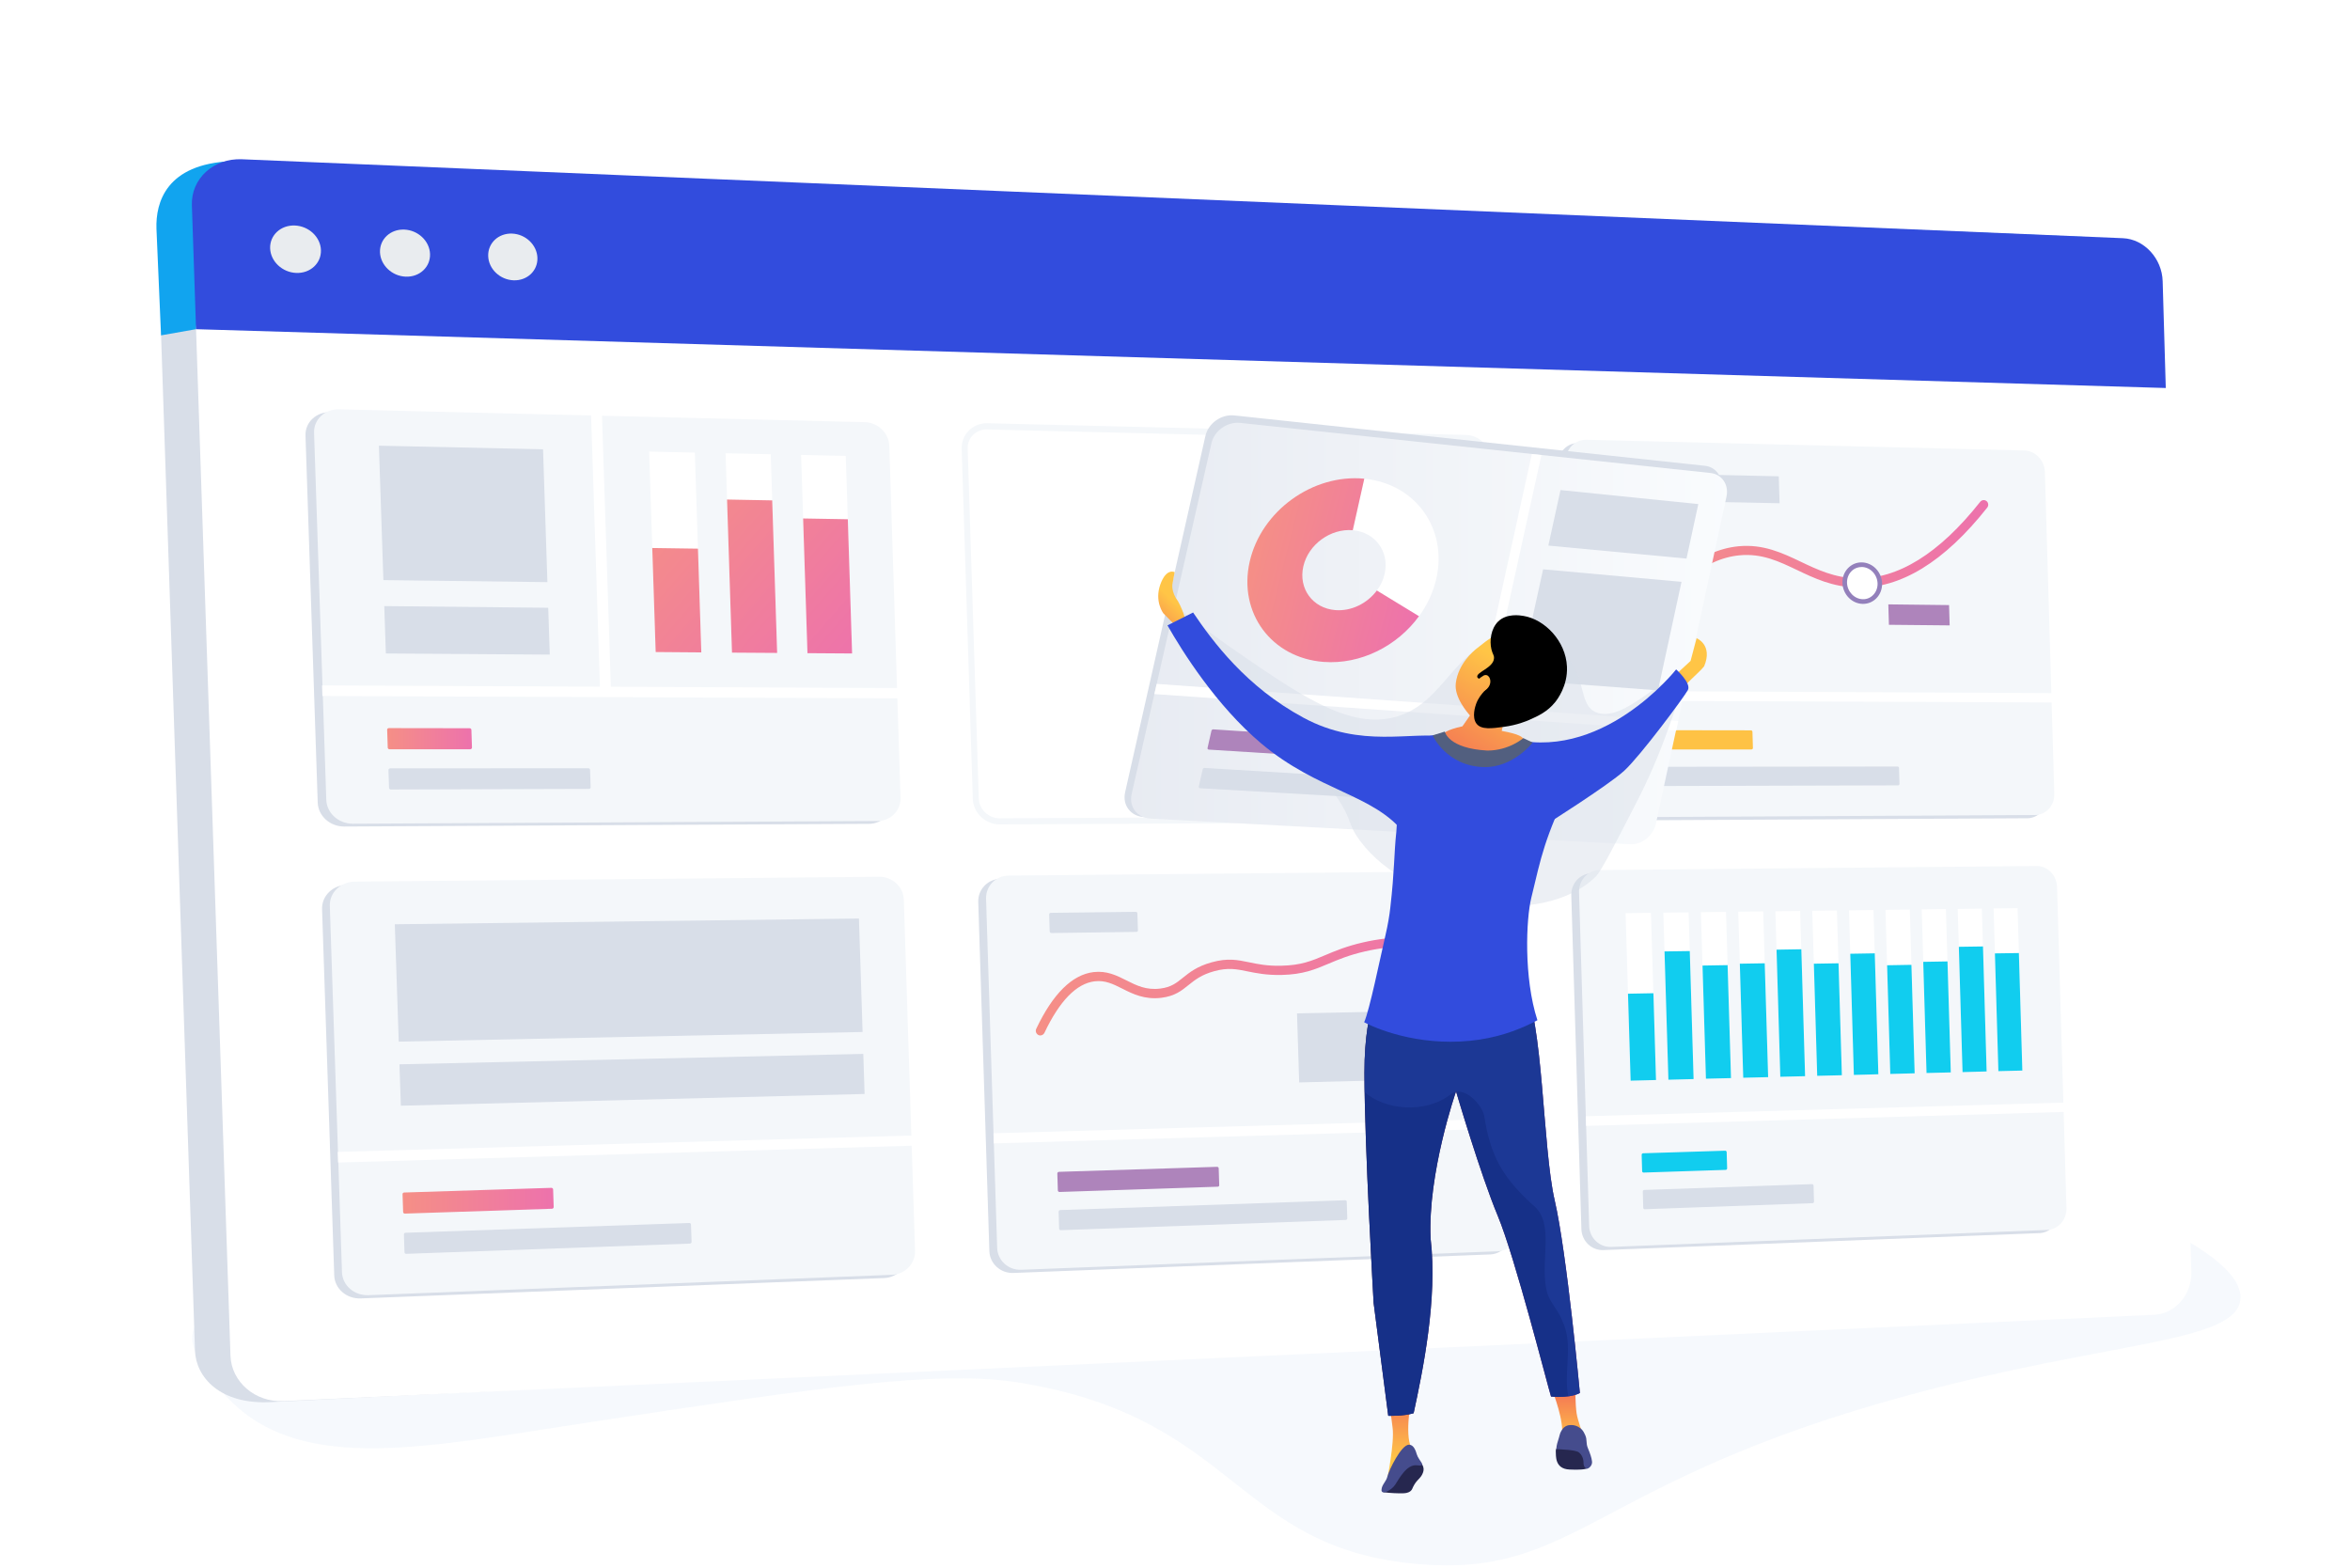 <svg width="601" height="401" viewBox="0 0 601 401" fill="none" xmlns="http://www.w3.org/2000/svg">
<path opacity="0.32" d="M524.418 301.773C548.231 310.535 574.162 322.238 572.96 332.41C571.653 343.53 539.082 342.979 488.211 356.765C407.188 378.701 403.371 403.485 362.627 399.977C315.723 395.933 316.594 362.724 260.931 353.625C240.003 350.209 210 354.743 149.98 363.842C109.536 369.969 77.911 376.939 59.071 358.343C58.139 357.424 48.659 348.08 49.185 341.554C50.778 321.84 145.878 303.06 524.418 301.773Z" fill="#E3ECF7"/>
<g filter="url(#filter0_d_1272_46020)">
<path d="M369.491 201.883L247.332 202.512C244.027 202.527 241.278 199.907 241.173 196.675L238.333 107.233C238.228 103.986 240.827 101.412 244.132 101.489L366.516 104.476C369.581 104.553 372.135 107.141 372.24 110.266L374.87 196.216C374.945 199.325 372.541 201.868 369.491 201.883Z" fill="#D8DEE8"/>
<path d="M371.671 201.164L249.512 201.792C246.207 201.807 243.458 199.188 243.352 195.956L240.513 106.514C240.408 103.266 243.007 100.693 246.312 100.769L368.696 103.756C371.761 103.833 374.315 106.422 374.42 109.546L377.049 195.496C377.124 198.606 374.736 201.148 371.671 201.164Z" fill="#F4F7FA"/>
<path d="M377.111 168.644L242.438 168.016L242.513 170.604L377.186 171.141L377.111 168.644Z" fill="white"/>
<path d="M321.357 101.964L323.476 170.19L326 170.206L323.881 102.025L321.357 101.964Z" fill="white"/>
<path d="M307.036 183.64L259.396 183.624C259.17 183.624 258.99 183.44 258.975 183.226L258.84 178.86C258.84 178.646 259.005 178.462 259.23 178.462L306.871 178.538C307.081 178.538 307.262 178.707 307.277 178.937L307.412 183.241C307.427 183.456 307.247 183.64 307.036 183.64Z" fill="#AE84BB"/>
<path d="M320.032 193.274L259.696 193.443C259.471 193.443 259.291 193.259 259.276 193.045L259.141 188.679C259.141 188.465 259.306 188.281 259.531 188.281L319.867 188.204C320.077 188.204 320.257 188.373 320.273 188.587L320.408 192.876C320.423 193.106 320.257 193.274 320.032 193.274Z" fill="#D8DEE8"/>
<path d="M367.973 126.458L331.48 125.814L331.029 111.277L367.522 112.074L367.973 126.458Z" fill="#D8DEE8"/>
<path d="M369.026 161.076L332.564 160.816L331.662 132.018L368.155 132.584L369.026 161.076Z" fill="#D8DEE8"/>
<path d="M281.153 125.707C286.877 125.799 291.655 130.501 291.835 136.169C291.88 137.762 291.55 139.263 290.949 140.596L303.193 146.371C304.545 143.338 305.252 139.952 305.146 136.368C304.741 123.424 293.833 112.656 280.748 112.38C280.718 112.38 280.688 112.38 280.643 112.38L281.063 125.722C281.093 125.707 281.123 125.707 281.153 125.707Z" fill="white"/>
<path d="M290.947 140.58C289.385 144.012 285.914 146.355 281.798 146.309C276.059 146.248 271.236 141.561 271.056 135.847C270.876 130.18 275.368 125.645 281.047 125.691L280.626 112.349C267.48 112.12 257.069 122.551 257.474 135.648C257.895 148.776 269.028 159.529 282.204 159.621C291.669 159.682 299.646 154.229 303.177 146.325L290.947 140.58Z" fill="url(#paint0_linear_1272_46020)"/>
<path d="M538.345 316.233C538.51 321.962 534.288 326.849 528.925 327.094L61.624 350.546C48.178 351.388 42.093 344.066 41.868 337.418L33.199 77.792L34.867 53.774C34.642 47.08 37.631 34.488 44.798 34.795L521.052 54.708C526.431 54.938 530.953 59.824 531.118 65.584L538.345 316.233Z" fill="#D8DEE8"/>
<path d="M531.915 92.591L531.134 65.569C530.968 59.81 526.446 54.923 527.062 52.672L51.183 33.218C34.476 33.922 31.787 43.803 32.013 50.496L33.184 77.763L42.123 76.185L531.915 92.591Z" fill="#11A4EF"/>
<path d="M552.422 317.244C552.588 323.035 548.321 327.982 542.927 328.227L64.494 350.316C57.283 350.653 51.168 345.414 50.943 338.69L42.139 76.2L44.708 45.502C44.482 38.747 47.412 35.101 54.669 35.407L534.92 52.931C540.343 53.161 544.911 58.109 545.076 63.93L552.422 317.244Z" fill="white"/>
<path d="M545.886 91.226L545.09 63.914C544.924 58.093 540.357 53.145 534.934 52.916L53.871 32.727C46.615 32.42 40.846 37.705 41.071 44.46L42.138 76.184L545.886 91.226Z" fill="#324CDD"/>
<path d="M74.079 55.964C74.184 59.303 71.374 61.923 67.799 61.8C64.208 61.678 61.203 58.859 61.083 55.505C60.978 52.15 63.802 49.53 67.393 49.668C70.984 49.806 73.973 52.625 74.079 55.964Z" fill="#E9ECEF"/>
<path d="M101.979 56.96C102.084 60.284 99.32 62.873 95.789 62.751C92.258 62.628 89.299 59.825 89.179 56.501C89.073 53.161 91.853 50.572 95.383 50.71C98.929 50.848 101.874 53.651 101.979 56.96Z" fill="#E9ECEF"/>
<path d="M129.442 57.94C129.548 61.233 126.828 63.806 123.358 63.684C119.872 63.561 116.958 60.789 116.853 57.48C116.747 54.171 119.482 51.598 122.967 51.736C126.438 51.874 129.337 54.646 129.442 57.94Z" fill="#E9ECEF"/>
<path d="M247.681 202.833C243.985 202.833 240.89 199.876 240.785 196.231L237.945 106.789C237.885 105.042 238.516 103.403 239.718 102.163C240.965 100.876 242.723 100.187 244.541 100.233L366.925 103.22C370.38 103.312 373.295 106.237 373.4 109.776L376.029 195.725C376.074 197.441 375.473 199.065 374.316 200.29C373.16 201.515 371.582 202.189 369.899 202.205L247.741 202.833C247.696 202.833 247.696 202.833 247.681 202.833ZM244.36 101.81C242.993 101.81 241.731 102.331 240.8 103.281C239.898 104.2 239.433 105.425 239.478 106.743L242.317 196.185C242.407 198.988 244.811 201.27 247.681 201.27C247.696 201.27 247.696 201.27 247.711 201.27L369.869 200.642C371.146 200.642 372.318 200.121 373.19 199.218C374.061 198.299 374.512 197.088 374.467 195.786L371.838 109.837C371.747 107.126 369.524 104.874 366.865 104.813L244.481 101.826C244.451 101.81 244.406 101.81 244.36 101.81Z" fill="#F4F7FA"/>
<path d="M510.478 201.256L398.716 201.838C395.696 201.853 393.187 199.356 393.082 196.246L390.483 110.772C390.393 107.662 392.767 105.211 395.786 105.288L507.744 108.03C510.553 108.091 512.897 110.573 512.987 113.56L515.391 195.833C515.481 198.805 513.288 201.24 510.478 201.256Z" fill="#D8DEE8"/>
<path d="M512.461 200.428L400.698 201.01C397.679 201.026 395.17 198.529 395.064 195.419L392.465 109.945C392.375 106.835 394.749 104.384 397.769 104.461L509.726 107.203C512.536 107.264 514.879 109.745 514.97 112.732L517.373 195.006C517.464 197.993 515.27 200.413 512.461 200.428Z" fill="#F4F7FA"/>
<path d="M394.24 168.674L394.315 171.155L517.751 171.646L517.676 169.256L394.24 168.674Z" fill="white"/>
<path d="M439.94 183.655H409.066C408.856 183.655 408.69 183.487 408.69 183.272L408.57 179.106C408.57 178.891 408.721 178.723 408.931 178.723L439.805 178.769C440 178.769 440.165 178.937 440.18 179.152L440.301 183.287C440.301 183.487 440.135 183.655 439.94 183.655Z" fill="#FEC245"/>
<path d="M477.425 192.846L409.367 193.029C409.157 193.029 408.991 192.861 408.991 192.646L408.871 188.48C408.871 188.266 409.021 188.097 409.232 188.097L477.305 188.021C477.5 188.021 477.665 188.189 477.665 188.388L477.785 192.478C477.77 192.677 477.62 192.846 477.425 192.846Z" fill="#D8DEE8"/>
<path d="M410.642 156.236C410.447 156.236 410.251 156.19 410.071 156.083C409.515 155.761 409.32 155.041 409.635 154.475C417.583 140.305 426.672 132.646 436.648 131.696C442.958 131.099 447.826 133.412 452.528 135.649C456.765 137.671 461.152 139.754 466.831 139.907C477.287 140.167 487.924 133.611 498.426 120.33C498.832 119.825 499.553 119.748 500.049 120.147C500.544 120.56 500.619 121.295 500.229 121.801C489.261 135.679 478.024 142.572 466.786 142.251C460.626 142.082 456.029 139.892 451.567 137.762C446.939 135.557 442.582 133.473 436.888 134.009C427.709 134.883 419.22 142.143 411.664 155.608C411.438 156.022 411.047 156.236 410.642 156.236Z" fill="url(#paint1_linear_1272_46020)"/>
<path d="M472.751 141.18C472.826 143.784 470.888 145.867 468.409 145.837C465.93 145.806 463.857 143.677 463.781 141.057C463.706 138.453 465.659 136.37 468.138 136.401C470.602 136.447 472.675 138.591 472.751 141.18Z" fill="white"/>
<path d="M468.468 146.433C468.452 146.433 468.422 146.433 468.407 146.433C465.613 146.402 463.284 143.997 463.194 141.087C463.149 139.632 463.66 138.284 464.621 137.288C465.538 136.338 466.755 135.817 468.062 135.817C468.092 135.817 468.107 135.817 468.137 135.817C470.916 135.863 473.245 138.253 473.335 141.163C473.38 142.619 472.869 143.967 471.908 144.962C470.991 145.912 469.775 146.433 468.468 146.433ZM468.062 137.012C467.07 137.012 466.139 137.41 465.463 138.115C464.727 138.881 464.336 139.923 464.366 141.041C464.441 143.323 466.259 145.207 468.422 145.238C469.429 145.269 470.376 144.855 471.082 144.12C471.818 143.354 472.208 142.312 472.178 141.194C472.103 138.912 470.3 137.027 468.137 136.997C468.107 137.012 468.077 137.012 468.062 137.012Z" fill="#9380BB"/>
<path d="M447.12 120.698L407.667 119.917L407.457 112.947L446.91 113.805L447.12 120.698Z" fill="#D8DEE8"/>
<path d="M490.615 151.932L475.08 151.779L474.93 146.556L490.464 146.739L490.615 151.932Z" fill="#AE84BB"/>
<path d="M218.145 318.837L84.238 324.045C80.617 324.183 77.582 321.548 77.477 318.147L74.367 224.508C74.247 221.107 77.116 218.32 80.737 218.289L214.9 217.048C218.25 217.017 221.059 219.637 221.165 222.9L224.034 312.709C224.124 315.957 221.495 318.699 218.145 318.837Z" fill="#D8DEE8"/>
<path d="M220.127 318.009L86.22 323.218C82.599 323.355 79.564 320.721 79.459 317.32L76.349 223.681C76.229 220.28 79.099 217.492 82.719 217.462L216.882 216.221C220.232 216.19 223.042 218.81 223.147 222.072L226.017 311.882C226.107 315.13 223.478 317.887 220.127 318.009Z" fill="#F4F7FA"/>
<path d="M225.973 282.364L78.379 286.577L78.469 289.303L226.063 284.968L225.973 282.364Z" fill="white"/>
<path d="M212.603 255.91L93.975 258.376L92.969 228.368L211.672 226.897L212.603 255.91Z" fill="#D8DEE8"/>
<path d="M213.115 271.763L94.517 274.766L94.156 264.181L212.784 261.516L213.115 271.763Z" fill="#D8DEE8"/>
<path d="M133.171 301.114L95.551 302.354C95.311 302.37 95.1 302.186 95.1 301.956L94.95 297.391C94.935 297.162 95.13 296.962 95.386 296.962L133.005 295.768C133.246 295.768 133.441 295.936 133.456 296.166L133.606 300.685C133.591 300.914 133.411 301.114 133.171 301.114Z" fill="url(#paint2_linear_1272_46020)"/>
<path d="M168.434 310.028L95.899 312.647C95.658 312.663 95.448 312.479 95.448 312.249L95.298 307.684C95.283 307.455 95.478 307.256 95.733 307.256L168.283 304.759C168.524 304.743 168.719 304.927 168.719 305.157L168.869 309.63C168.854 309.829 168.674 310.013 168.434 310.028Z" fill="#D8DEE8"/>
<path d="M220.111 196.736C220.217 199.999 217.587 202.664 214.222 202.68L80.029 203.369C76.394 203.384 73.359 200.642 73.254 197.242L70.129 103.403C70.008 99.987 72.878 97.307 76.514 97.399L210.962 100.677C214.327 100.753 217.137 103.48 217.242 106.743L220.111 196.736Z" fill="#D8DEE8"/>
<path d="M222.305 196.017C222.41 199.279 219.781 201.945 216.415 201.96L82.223 202.649C78.587 202.665 75.552 199.923 75.447 196.522L72.322 102.684C72.202 99.268 75.071 96.587 78.707 96.679L213.155 99.957C216.521 100.034 219.33 102.76 219.435 106.023L222.305 196.017Z" fill="#F4F7FA"/>
<path d="M222.29 167.97L74.365 167.28L74.455 169.992L222.365 170.589L222.29 167.97Z" fill="white"/>
<path d="M143.145 97.583L145.488 169.455L148.283 169.471L145.939 97.644L143.145 97.583Z" fill="white"/>
<path d="M131.995 140.871L90.048 140.35L88.906 105.977L130.883 106.896L131.995 140.871Z" fill="#D8DEE8"/>
<path d="M132.597 159.406L90.681 159.115L90.275 146.998L132.207 147.427L132.597 159.406Z" fill="#D8DEE8"/>
<path d="M112.256 183.608H91.614C91.373 183.608 91.163 183.425 91.163 183.195L91.013 178.615C90.998 178.385 91.193 178.201 91.448 178.201L112.106 178.232C112.346 178.232 112.557 178.416 112.557 178.645L112.707 183.195C112.692 183.425 112.497 183.608 112.256 183.608Z" fill="url(#paint3_linear_1272_46020)"/>
<path d="M142.636 193.749L91.945 193.902C91.705 193.902 91.495 193.718 91.495 193.488L91.345 188.908C91.329 188.678 91.525 188.494 91.78 188.494L142.471 188.464C142.711 188.464 142.906 188.648 142.906 188.877L143.057 193.35C143.057 193.565 142.876 193.749 142.636 193.749Z" fill="#D8DEE8"/>
<path d="M171.357 158.84L159.683 158.748L158.016 107.479L169.704 107.739L171.357 158.84Z" fill="white"/>
<path d="M190.751 158.979L179.198 158.902L177.561 107.908L189.114 108.169L190.751 158.979Z" fill="white"/>
<path d="M209.922 159.115L198.503 159.039L196.881 108.336L208.299 108.581L209.922 159.115Z" fill="white"/>
<path d="M171.357 158.84L159.684 158.748L158.812 132.141L170.501 132.309L171.357 158.84Z" fill="url(#paint4_linear_1272_46020)"/>
<path d="M190.753 158.978L179.199 158.901L177.938 119.748L189.491 119.963L190.753 158.978Z" fill="url(#paint5_linear_1272_46020)"/>
<path d="M209.922 159.116L198.504 159.039L197.393 124.589L208.826 124.788L209.922 159.116Z" fill="url(#paint6_linear_1272_46020)"/>
<path d="M513.588 307.348L402.051 311.683C399.046 311.806 396.522 309.386 396.432 306.291L393.848 220.985C393.758 217.891 396.117 215.348 399.137 215.317L510.869 214.276C513.678 214.245 516.007 216.65 516.097 219.622L518.501 301.742C518.576 304.744 516.382 307.241 513.588 307.348Z" fill="#D8DEE8"/>
<path d="M515.57 306.537L404.034 310.872C401.029 310.994 398.505 308.574 398.415 305.48L395.831 220.173C395.74 217.079 398.099 214.536 401.119 214.506L512.851 213.464C515.661 213.434 517.989 215.838 518.079 218.81L520.483 300.93C520.573 303.917 518.38 306.414 515.57 306.537Z" fill="#F4F7FA"/>
<path d="M397.559 277.463L397.634 279.929L520.829 276.329L520.754 273.939L397.559 277.463Z" fill="white"/>
<path d="M433.347 291.173L412.343 291.862C412.133 291.862 411.968 291.709 411.968 291.495L411.848 287.328C411.848 287.114 411.998 286.945 412.208 286.93L433.212 286.271C433.407 286.271 433.587 286.425 433.587 286.639L433.707 290.775C433.707 290.989 433.542 291.173 433.347 291.173Z" fill="#11CDEF"/>
<path d="M455.567 299.69L412.629 301.237C412.418 301.237 412.253 301.084 412.253 300.869L412.133 296.703C412.133 296.488 412.283 296.32 412.493 296.304L455.431 294.818C455.627 294.818 455.792 294.972 455.807 295.186L455.927 299.291C455.927 299.506 455.762 299.674 455.567 299.69Z" fill="#D8DEE8"/>
<path d="M415.513 268.196L409.023 268.365L407.73 225.52L414.221 225.443L415.513 268.196Z" fill="white"/>
<path d="M425.128 267.95L418.683 268.119L417.391 225.397L423.851 225.32L425.128 267.95Z" fill="white"/>
<path d="M434.699 267.706L428.284 267.859L426.992 225.275L433.422 225.198L434.699 267.706Z" fill="white"/>
<path d="M444.194 267.46L437.824 267.613L436.547 225.152L442.932 225.075L444.194 267.46Z" fill="white"/>
<path d="M453.643 267.216L447.303 267.369L446.041 225.045L452.381 224.953L453.643 267.216Z" fill="white"/>
<path d="M463.047 266.971L456.737 267.124L455.475 224.923L461.785 224.831L463.047 266.971Z" fill="white"/>
<path d="M472.377 266.726L466.112 266.894L464.865 224.8L471.13 224.724L472.377 266.726Z" fill="white"/>
<path d="M481.664 266.481L475.429 266.65L474.197 224.678L480.432 224.602L481.664 266.481Z" fill="white"/>
<path d="M490.904 266.251L484.699 266.404L483.467 224.555L489.657 224.479L490.904 266.251Z" fill="white"/>
<path d="M500.066 266.005L493.906 266.174L492.674 224.448L498.849 224.371L500.066 266.005Z" fill="white"/>
<path d="M509.2 265.775L503.07 265.929L501.854 224.325L507.983 224.248L509.2 265.775Z" fill="white"/>
<path d="M415.514 268.195L409.024 268.364L408.348 246.122L414.853 245.999L415.514 268.195Z" fill="#11CDEF"/>
<path d="M425.128 267.951L418.683 268.119L417.691 235.308L424.152 235.216L425.128 267.951Z" fill="#11CDEF"/>
<path d="M434.697 267.705L428.282 267.859L427.41 238.923L433.825 238.815L434.697 267.705Z" fill="#11CDEF"/>
<path d="M444.193 267.46L437.823 267.614L436.951 238.448L443.321 238.341L444.193 267.46Z" fill="#11CDEF"/>
<path d="M453.643 267.215L447.303 267.368L446.342 234.863L452.682 234.756L453.643 267.215Z" fill="#11CDEF"/>
<path d="M463.049 266.97L456.739 267.123L455.883 238.448L462.193 238.341L463.049 266.97Z" fill="#11CDEF"/>
<path d="M472.379 266.725L466.114 266.893L465.197 235.905L471.462 235.798L472.379 266.725Z" fill="#11CDEF"/>
<path d="M481.663 266.479L475.428 266.648L474.617 238.846L480.837 238.738L481.663 266.479Z" fill="#11CDEF"/>
<path d="M490.904 266.25L484.699 266.403L483.857 237.972L490.062 237.865L490.904 266.25Z" fill="#11CDEF"/>
<path d="M500.069 266.005L493.909 266.173L492.963 234.128L499.138 234.036L500.069 266.005Z" fill="#11CDEF"/>
<path d="M509.204 265.775L503.074 265.928L502.188 235.813L508.317 235.721L509.204 265.775Z" fill="#11CDEF"/>
<path d="M373.07 312.802L251.167 317.535C247.877 317.658 245.112 315.146 245.022 311.914L242.183 222.656C242.078 219.408 244.677 216.758 247.967 216.728L370.095 215.594C373.16 215.563 375.714 218.076 375.805 221.185L378.419 306.966C378.524 310.076 376.12 312.695 373.07 312.802Z" fill="#D8DEE8"/>
<path d="M375.068 311.99L253.165 316.723C249.875 316.846 247.11 314.334 247.02 311.101L244.181 221.843C244.076 218.596 246.675 215.946 249.965 215.915L372.094 214.782C375.158 214.751 377.712 217.263 377.803 220.373L380.417 306.154C380.507 309.248 378.118 311.867 375.068 311.99Z" fill="#F4F7FA"/>
<path d="M380.477 277.969L246.074 281.814L246.164 284.402L380.552 280.466L380.477 277.969Z" fill="white"/>
<path d="M303.436 295.477L262.962 296.825C262.737 296.825 262.556 296.657 262.541 296.442L262.406 292.092C262.406 291.877 262.571 291.694 262.797 291.678L303.271 290.392C303.481 290.392 303.677 290.56 303.677 290.775L303.812 295.079C303.827 295.293 303.662 295.477 303.436 295.477Z" fill="#AE84BB"/>
<path d="M336.186 303.979L263.29 306.598C263.065 306.614 262.885 306.43 262.87 306.216L262.734 301.865C262.734 301.651 262.9 301.467 263.125 301.452L336.036 298.939C336.246 298.939 336.426 299.093 336.426 299.307L336.561 303.565C336.561 303.795 336.396 303.979 336.186 303.979Z" fill="#D8DEE8"/>
<path d="M258.048 256.799C257.883 256.799 257.702 256.768 257.552 256.676C256.981 256.385 256.741 255.68 257.011 255.098C261.263 246.137 266.206 241.251 271.675 240.592C275.055 240.194 277.594 241.465 280.058 242.706C282.672 244.023 285.136 245.264 288.757 244.805C291.521 244.452 292.843 243.395 294.511 242.047C296.224 240.669 298.162 239.106 301.918 238.08C306.004 236.946 308.543 237.483 311.488 238.095C313.636 238.54 316.085 239.06 319.691 238.968C324.784 238.861 327.488 237.712 330.929 236.257C333.437 235.2 336.292 233.99 340.559 233.01C347.996 231.294 356.003 231.172 364.372 232.642C365.003 232.749 365.423 233.362 365.318 234.005C365.213 234.649 364.612 235.078 363.981 234.97C355.913 233.546 348.206 233.668 341.07 235.307C336.998 236.242 334.234 237.406 331.815 238.432C328.299 239.918 325.265 241.205 319.751 241.327C315.89 241.404 313.321 240.868 311.037 240.408C308.273 239.842 306.094 239.382 302.534 240.362C299.243 241.266 297.576 242.614 295.953 243.916C294.15 245.371 292.453 246.735 289.042 247.164C284.73 247.7 281.711 246.183 279.036 244.835C276.678 243.656 274.649 242.629 271.945 242.951C267.303 243.518 262.976 247.96 259.1 256.14C258.889 256.554 258.469 256.799 258.048 256.799Z" fill="url(#paint7_linear_1272_46020)"/>
<path d="M365.74 267.752L324.259 268.809L323.703 251.147L365.199 250.305L365.74 267.752Z" fill="#D8DEE8"/>
<path d="M282.642 230.314L260.872 230.605C260.647 230.605 260.467 230.437 260.452 230.207L260.316 225.841C260.316 225.627 260.482 225.443 260.707 225.443L282.477 225.183C282.702 225.183 282.882 225.351 282.882 225.566L283.017 229.9C283.032 230.146 282.867 230.314 282.642 230.314Z" fill="#D8DEE8"/>
</g>
<path d="M415.373 215.486L292.584 208.946C289.173 208.762 286.995 205.913 287.746 202.589L308.268 111.523C309.005 108.245 312.325 105.886 315.675 106.238L436.031 119.12C438.961 119.427 440.793 122.169 440.147 125.232L421.999 210.156C421.308 213.265 418.363 215.655 415.373 215.486Z" fill="#D8DEE8"/>
<path d="M416.905 215.9L294.251 209.343C290.841 209.16 288.677 206.356 289.413 203.063L309.816 113.361C310.552 110.129 313.857 107.8 317.207 108.152L437.428 120.958C440.358 121.265 442.19 123.961 441.544 126.978L423.486 210.63C422.84 213.709 419.88 216.068 416.905 215.9Z" fill="url(#paint8_linear_1272_46020)"/>
<path d="M429.21 184.406L295.814 174.894L295.213 177.498L428.684 186.842L429.21 184.406Z" fill="white"/>
<path d="M391.758 116.117L377.125 182.49L379.619 182.659L394.207 116.378L391.758 116.117Z" fill="white"/>
<path d="M357.381 194.73L309.139 191.697C308.914 191.682 308.764 191.498 308.824 191.268L309.815 186.887C309.86 186.673 310.086 186.504 310.311 186.52L358.493 189.69C358.703 189.706 358.853 189.89 358.793 190.104L357.847 194.378C357.817 194.577 357.606 194.745 357.381 194.73Z" fill="#AE84BB"/>
<path d="M367.956 205.1L306.915 201.577C306.689 201.561 306.539 201.378 306.584 201.148L307.576 196.751C307.621 196.537 307.846 196.368 308.087 196.384L369.068 200.075C369.279 200.091 369.414 200.275 369.369 200.489L368.422 204.748C368.377 204.947 368.167 205.1 367.956 205.1Z" fill="#D8DEE8"/>
<path d="M431.314 142.848L395.979 139.524L399.088 125.324L434.334 128.909L431.314 142.848Z" fill="#D8DEE8"/>
<path d="M424.029 176.548L388.438 173.867L394.642 145.59L430.038 148.791L424.029 176.548Z" fill="#D8DEE8"/>
<path d="M346.051 135.603C351.76 136.139 355.366 141.117 354.119 146.724C353.773 148.301 353.067 149.757 352.121 151.028L362.908 157.599C365.011 154.72 366.559 151.426 367.355 147.888C370.179 135.143 362.021 123.747 349.011 122.429C348.981 122.429 348.936 122.429 348.906 122.414L345.961 135.587C345.991 135.603 346.021 135.588 346.051 135.603Z" fill="white"/>
<path d="M352.122 151.013C349.688 154.291 345.616 156.359 341.485 156.022C335.716 155.547 332.035 150.538 333.312 144.87C334.574 139.249 340.253 135.113 345.962 135.587L348.907 122.414C335.746 121.143 322.54 130.64 319.595 143.66C316.635 156.757 325.199 168.261 338.51 169.272C348.02 169.992 357.395 165.151 362.894 157.584L352.122 151.013Z" fill="url(#paint9_linear_1272_46020)"/>
<path opacity="0.47" d="M298.156 154.352C296.473 155.899 302.573 169.409 313.57 180.009C324.718 190.747 333.101 190.992 341.815 203.768C346.021 209.941 344.504 210.523 347.779 214.965C360.625 232.351 394.443 237.605 408.07 224.202C409.497 222.793 412.682 216.589 419.052 204.166C419.773 202.757 423.079 196.262 426.309 187.347C429.118 179.611 430.651 175.23 429.133 173.989C426.023 171.447 415.236 185.279 408.07 182.108C403.548 180.101 405.846 172.534 399.852 167.188C395.014 162.853 388.404 163.068 386.691 163.129C371.757 163.619 370.075 180.392 356.072 183.548C344.429 186.167 332.109 177.604 314.081 165.09C304.451 158.396 299.387 153.218 298.156 154.352Z" fill="#D8DEE8"/>
<path d="M300.592 159.973L297.512 156.833C297.512 156.833 295.199 153.785 296.746 149.465C298.293 145.145 300.412 146.325 300.412 146.325L299.841 149.373C299.841 149.373 299.45 151.334 301.283 153.785C302.921 156.726 303.206 158.993 303.206 158.993L300.592 159.973Z" fill="url(#paint10_linear_1272_46020)"/>
<path d="M428.88 172.227L432.35 169.026L433.898 163.205C433.898 163.205 438.135 164.905 435.821 170.405C434.349 172.243 430.713 174.985 429.18 177.665C427.618 180.346 428.88 172.227 428.88 172.227Z" fill="url(#paint11_linear_1272_46020)"/>
<path d="M394.714 211.304C394.714 211.304 411.345 200.827 415.386 197.105C419.608 193.214 430.696 178.248 431.657 176.487C432.619 174.725 428.667 171.187 428.667 171.187C428.667 171.187 409.347 195.803 385.068 188.526C388.945 197.365 394.714 211.304 394.714 211.304Z" fill="#324CDD"/>
<path d="M397.137 355.937C397.137 355.937 400.187 363.765 399.39 367.227C402.665 367.166 404.784 366.737 404.784 366.737C404.784 366.737 403.462 363.168 403.206 361.406C402.861 359.016 402.891 355.156 402.891 355.156L397.137 355.937Z" fill="url(#paint12_linear_1272_46020)"/>
<path d="M363.511 374.242C363.706 374.487 364.052 374.993 364.082 375.682C364.097 376.05 364.007 376.356 363.902 376.647C363.376 378.041 362.564 378.225 361.678 379.711C361.137 380.615 361.242 380.89 360.747 381.304C360.101 381.84 359.304 381.871 358.628 381.886C357.471 381.901 355.819 381.856 353.73 381.61C354.827 380.171 355.984 378.715 357.231 377.229C357.772 376.586 358.313 375.958 358.854 375.33L362.069 374.227C362.564 374.212 363.03 374.227 363.511 374.242Z" fill="#26274F"/>
<path d="M360.837 358.312C360.837 358.312 359.004 368.1 361.333 370.842C363.331 373.584 360.372 371.623 360.372 371.623L356.841 374.763L354.723 378.501C354.723 378.501 356.676 368.927 356.15 365.128C355.624 361.329 355.369 358.771 355.369 358.771L360.837 358.312Z" fill="url(#paint13_linear_1272_46020)"/>
<path d="M369.939 188.449C360.985 186.902 348.17 191.528 333.341 183.532C318.753 175.674 310.145 164.063 305.127 156.634C302.948 157.737 300.77 158.84 298.576 159.927C302.287 166.453 311.016 180.423 322.584 190.15C337.142 202.404 351.4 203.109 359.152 213.111C362.803 209.45 374.311 189.215 369.939 188.449Z" fill="#324CDD"/>
<path d="M353.896 251.269C353.896 251.269 348.953 255.773 348.953 274.338C348.953 292.904 351.297 333.206 351.297 333.206L355.038 362.065C355.038 362.065 358.929 362.203 361.528 361.406C363.872 350.53 367.688 332.149 365.87 316.754C365.089 300.042 372.375 279.102 372.375 279.102C372.375 279.102 378.61 300.318 383.042 310.918C387.474 321.518 395.888 354.758 396.669 357.148C401.837 357.623 404.045 356.229 404.045 356.229C404.045 356.229 400.725 320.461 397.6 306.95C394.475 293.425 394.746 260.812 389.532 251.53C377.829 246.75 353.896 251.269 353.896 251.269Z" fill="url(#paint14_linear_1272_46020)"/>
<path d="M353.896 251.269C353.896 251.269 348.953 255.773 348.953 274.338C348.953 292.904 351.297 333.206 351.297 333.206L355.038 362.065C355.038 362.065 358.914 362.203 361.528 361.406C363.872 350.53 367.688 332.149 365.87 316.754C365.089 300.042 372.375 279.102 372.375 279.102C372.375 279.102 378.61 300.318 383.042 310.918C387.459 321.518 395.888 354.758 396.669 357.148C401.837 357.623 404.045 356.229 404.045 356.229C404.045 356.229 400.725 320.461 397.6 306.95C394.475 293.425 394.746 260.812 389.532 251.53C377.829 246.75 353.896 251.269 353.896 251.269Z" fill="#163088"/>
<path opacity="0.25" d="M379.571 285.275C381.118 295.492 384.198 300.991 391.906 308.053C398.065 312.771 393.453 322.972 395.752 330.831C396.518 333.19 398.832 335.549 399.598 337.908C402.467 343.759 399.793 350.913 401.085 357.101C403.113 356.81 404.03 356.243 404.03 356.243C404.03 356.243 400.71 320.476 397.585 306.965C394.46 293.439 394.73 260.827 389.517 251.544C377.813 246.765 353.88 251.284 353.88 251.284C353.88 251.284 348.938 255.787 348.938 274.353C348.938 275.854 348.953 277.508 348.983 279.27C354.106 283.896 364.607 284.922 371.083 279.791C371.473 279.485 371.894 279.316 372.315 279.224C372.33 279.163 372.345 279.132 372.345 279.132C372.345 279.132 372.36 279.163 372.375 279.224C375.334 278.657 378.895 282.548 379.571 285.275Z" fill="#3150BC"/>
<path d="M398.575 370.198C398.575 370.198 397.809 370.198 397.884 371.194C397.959 372.19 397.539 375.636 401.4 375.805C405.261 375.973 405.862 375.529 405.982 375.529C406.102 375.529 404.975 372.236 404.975 372.236L403.743 370.627L400.423 370.275L398.575 370.198Z" fill="#26274F"/>
<path d="M407.138 373.66C407.063 372.833 406.598 371.516 406.147 370.474C405.471 368.912 406.027 368.33 405.366 366.905C405.14 366.415 404.915 365.94 404.449 365.481C404.344 365.373 403.277 364.362 401.715 364.424C401.414 364.439 400.934 364.454 400.438 364.73C399.837 365.052 399.536 365.542 399.281 365.971C398.875 366.645 398.965 366.859 398.349 368.789C398.304 368.942 398.184 369.279 398.109 369.754C398.049 370.107 398.019 370.413 398.004 370.612C399.011 370.612 402.917 370.781 403.743 371.393C404.569 372.006 404.975 373.048 404.975 374.074C404.975 375.1 405.486 375.59 405.982 375.56C406.432 375.499 407.334 374.641 407.138 373.66Z" fill="#454C8D"/>
<path d="M360.341 369.463C361.212 369.478 361.843 370.183 362.324 371.883C362.805 373.584 365.118 375.085 362.414 374.732C359.725 374.365 357.757 378.271 356.795 379.711C355.834 381.151 353.25 382.437 353.31 381.028C353.37 379.619 354.512 378.96 354.842 377.52C355.173 376.065 358.358 369.432 360.341 369.463Z" fill="#454C8D"/>
<path d="M378.671 187.868C374.299 187.73 363.197 186.504 357.998 191.789C352.68 197.196 358.058 203.706 357.112 212.622C356.466 218.672 356.691 222.241 355.564 232.121C355.339 234.143 354.964 236.395 354.333 239.137C352.845 245.586 350.261 258.269 348.879 261.425C353.326 263.753 364.789 267.92 378.446 265.852C384.681 264.902 389.669 262.788 393.184 260.904C389.638 249.967 390.3 234.986 391.622 229.594C394.206 218.948 394.792 214.766 402.123 199.448C404.136 195.22 399.344 197.595 396.279 193.888C391.562 188.205 383.073 188.005 378.671 187.868Z" fill="#324CDD"/>
<path d="M372.314 174.694C372.945 169.715 376.806 166.529 377.647 165.855C381.163 163.006 381.884 162.715 383.101 162.485L384.753 162.225C384.753 162.225 384.843 162.225 384.934 162.24C385.895 162.301 388.795 163.45 389.321 163.833C391.003 165.043 389.771 173.591 384.663 184.221C384.468 185.125 384.258 186.029 384.062 186.917C388.509 187.714 389.606 188.526 389.651 189.184C389.726 190.594 384.859 192.401 380.336 192.524C374.672 192.677 368.663 190.18 368.783 188.327C368.828 187.576 369.895 186.657 374.011 185.738C374.657 184.819 375.288 183.9 375.934 182.981C375.348 182.261 371.848 178.355 372.314 174.694Z" fill="url(#paint15_linear_1272_46020)"/>
<path d="M383.102 158.977C381.329 160.739 380.893 163.818 381.419 166.039C381.735 167.372 382.14 167.509 382.08 168.367C381.915 170.803 377.558 171.86 377.798 173.101C377.979 173.974 380.232 173.652 380.623 174.755C381.044 175.965 378.565 177.007 377.498 180.04C377.333 180.515 376.326 183.379 377.618 185.079C378.835 186.657 381.539 186.289 384.604 185.876C387.985 185.432 390.403 184.405 391.11 184.099C393.348 183.103 395.737 182.031 397.735 179.549C398.201 178.967 400.98 175.414 400.74 170.466C400.439 163.956 395.091 158.395 389.607 157.507C388.706 157.354 385.28 156.802 383.102 158.977Z" fill="black"/>
<path d="M379.314 172.825C380.591 172.044 381.582 173.729 380.966 175.199C380.365 176.67 378.322 177.589 377.09 176.716C375.873 175.827 377.586 173.866 379.314 172.825Z" fill="url(#paint16_linear_1272_46020)"/>
<path d="M366.379 188.066L369.504 187.086C369.504 187.086 370.315 191.406 380.381 191.942C385.97 191.942 389.576 188.756 389.576 188.756L391.979 189.889C391.979 189.889 387.022 196.323 379.555 196.169C369.94 195.97 366.379 188.066 366.379 188.066Z" fill="#525F7F"/>
<defs>
<filter id="filter0_d_1272_46020" x="0" y="0.714" width="600.428" height="397.898" filterUnits="userSpaceOnUse" color-interpolation-filters="sRGB">
<feFlood flood-opacity="0" result="BackgroundImageFix"/>
<feColorMatrix in="SourceAlpha" type="matrix" values="0 0 0 0 0 0 0 0 0 0 0 0 0 0 0 0 0 0 127 0" result="hardAlpha"/>
<feOffset dx="8" dy="8"/>
<feGaussianBlur stdDeviation="20"/>
<feColorMatrix type="matrix" values="0 0 0 0 0 0 0 0 0 0 0 0 0 0 0 0 0 0 0.06 0"/>
<feBlend mode="normal" in2="BackgroundImageFix" result="effect1_dropShadow_1272_46020"/>
<feBlend mode="normal" in="SourceGraphic" in2="effect1_dropShadow_1272_46020" result="shape"/>
</filter>
<linearGradient id="paint0_linear_1272_46020" x1="257.475" y1="136.003" x2="303.189" y2="136.003" gradientUnits="userSpaceOnUse">
<stop stop-color="#F58F86"/>
<stop offset="1" stop-color="#ED72AC"/>
</linearGradient>
<linearGradient id="paint1_linear_1272_46020" x1="409.486" y1="138.075" x2="500.469" y2="138.075" gradientUnits="userSpaceOnUse">
<stop stop-color="#F58F86"/>
<stop offset="1" stop-color="#ED72AC"/>
</linearGradient>
<linearGradient id="paint2_linear_1272_46020" x1="94.939" y1="299.066" x2="133.589" y2="299.066" gradientUnits="userSpaceOnUse">
<stop stop-color="#F58F86"/>
<stop offset="1" stop-color="#ED72AC"/>
</linearGradient>
<linearGradient id="paint3_linear_1272_46020" x1="91.001" y1="180.896" x2="112.687" y2="180.896" gradientUnits="userSpaceOnUse">
<stop stop-color="#F58F86"/>
<stop offset="1" stop-color="#ED72AC"/>
</linearGradient>
<linearGradient id="paint4_linear_1272_46020" x1="147.256" y1="129.401" x2="199.612" y2="174.949" gradientUnits="userSpaceOnUse">
<stop stop-color="#F58F86"/>
<stop offset="1" stop-color="#ED72AC"/>
</linearGradient>
<linearGradient id="paint5_linear_1272_46020" x1="159.178" y1="116.665" x2="211.048" y2="161.79" gradientUnits="userSpaceOnUse">
<stop stop-color="#F58F86"/>
<stop offset="1" stop-color="#ED72AC"/>
</linearGradient>
<linearGradient id="paint6_linear_1272_46020" x1="166.895" y1="108.655" x2="218.42" y2="153.48" gradientUnits="userSpaceOnUse">
<stop stop-color="#F58F86"/>
<stop offset="1" stop-color="#ED72AC"/>
</linearGradient>
<linearGradient id="paint7_linear_1272_46020" x1="256.891" y1="244.213" x2="365.326" y2="244.213" gradientUnits="userSpaceOnUse">
<stop stop-color="#F58F86"/>
<stop offset="1" stop-color="#ED72AC"/>
</linearGradient>
<linearGradient id="paint8_linear_1272_46020" x1="250.364" y1="162.021" x2="445.056" y2="162.021" gradientUnits="userSpaceOnUse">
<stop stop-color="#E3E7EF"/>
<stop offset="1" stop-color="#FAFCFE"/>
</linearGradient>
<linearGradient id="paint9_linear_1272_46020" x1="319.405" y1="144.411" x2="363.428" y2="155.516" gradientUnits="userSpaceOnUse">
<stop stop-color="#F58F86"/>
<stop offset="1" stop-color="#ED72AC"/>
</linearGradient>
<linearGradient id="paint10_linear_1272_46020" x1="300.042" y1="153.672" x2="291.435" y2="162.792" gradientUnits="userSpaceOnUse">
<stop stop-color="#FFC546"/>
<stop offset="0.996" stop-color="#F36F56"/>
</linearGradient>
<linearGradient id="paint11_linear_1272_46020" x1="430.67" y1="171.413" x2="417.694" y2="185.163" gradientUnits="userSpaceOnUse">
<stop stop-color="#FFC546"/>
<stop offset="0.996" stop-color="#F36F56"/>
</linearGradient>
<linearGradient id="paint12_linear_1272_46020" x1="400.95" y1="369.066" x2="400.95" y2="354.824" gradientUnits="userSpaceOnUse">
<stop stop-color="#FFC546"/>
<stop offset="0.996" stop-color="#F36F56"/>
</linearGradient>
<linearGradient id="paint13_linear_1272_46020" x1="358.373" y1="373.124" x2="358.373" y2="355.961" gradientUnits="userSpaceOnUse">
<stop stop-color="#FFC546"/>
<stop offset="0.996" stop-color="#F36F56"/>
</linearGradient>
<linearGradient id="paint14_linear_1272_46020" x1="348.955" y1="305.703" x2="404.029" y2="305.703" gradientUnits="userSpaceOnUse">
<stop stop-color="#321944"/>
<stop offset="1" stop-color="#8A3A77"/>
</linearGradient>
<linearGradient id="paint15_linear_1272_46020" x1="387.06" y1="171.061" x2="370.743" y2="196.949" gradientUnits="userSpaceOnUse">
<stop stop-color="#FFC546"/>
<stop offset="0.996" stop-color="#F36F56"/>
</linearGradient>
<linearGradient id="paint16_linear_1272_46020" x1="381.374" y1="167.518" x2="371.995" y2="195.715" gradientUnits="userSpaceOnUse">
<stop stop-color="#FFC546"/>
<stop offset="0.996" stop-color="#F36F56"/>
</linearGradient>
</defs>
</svg>
